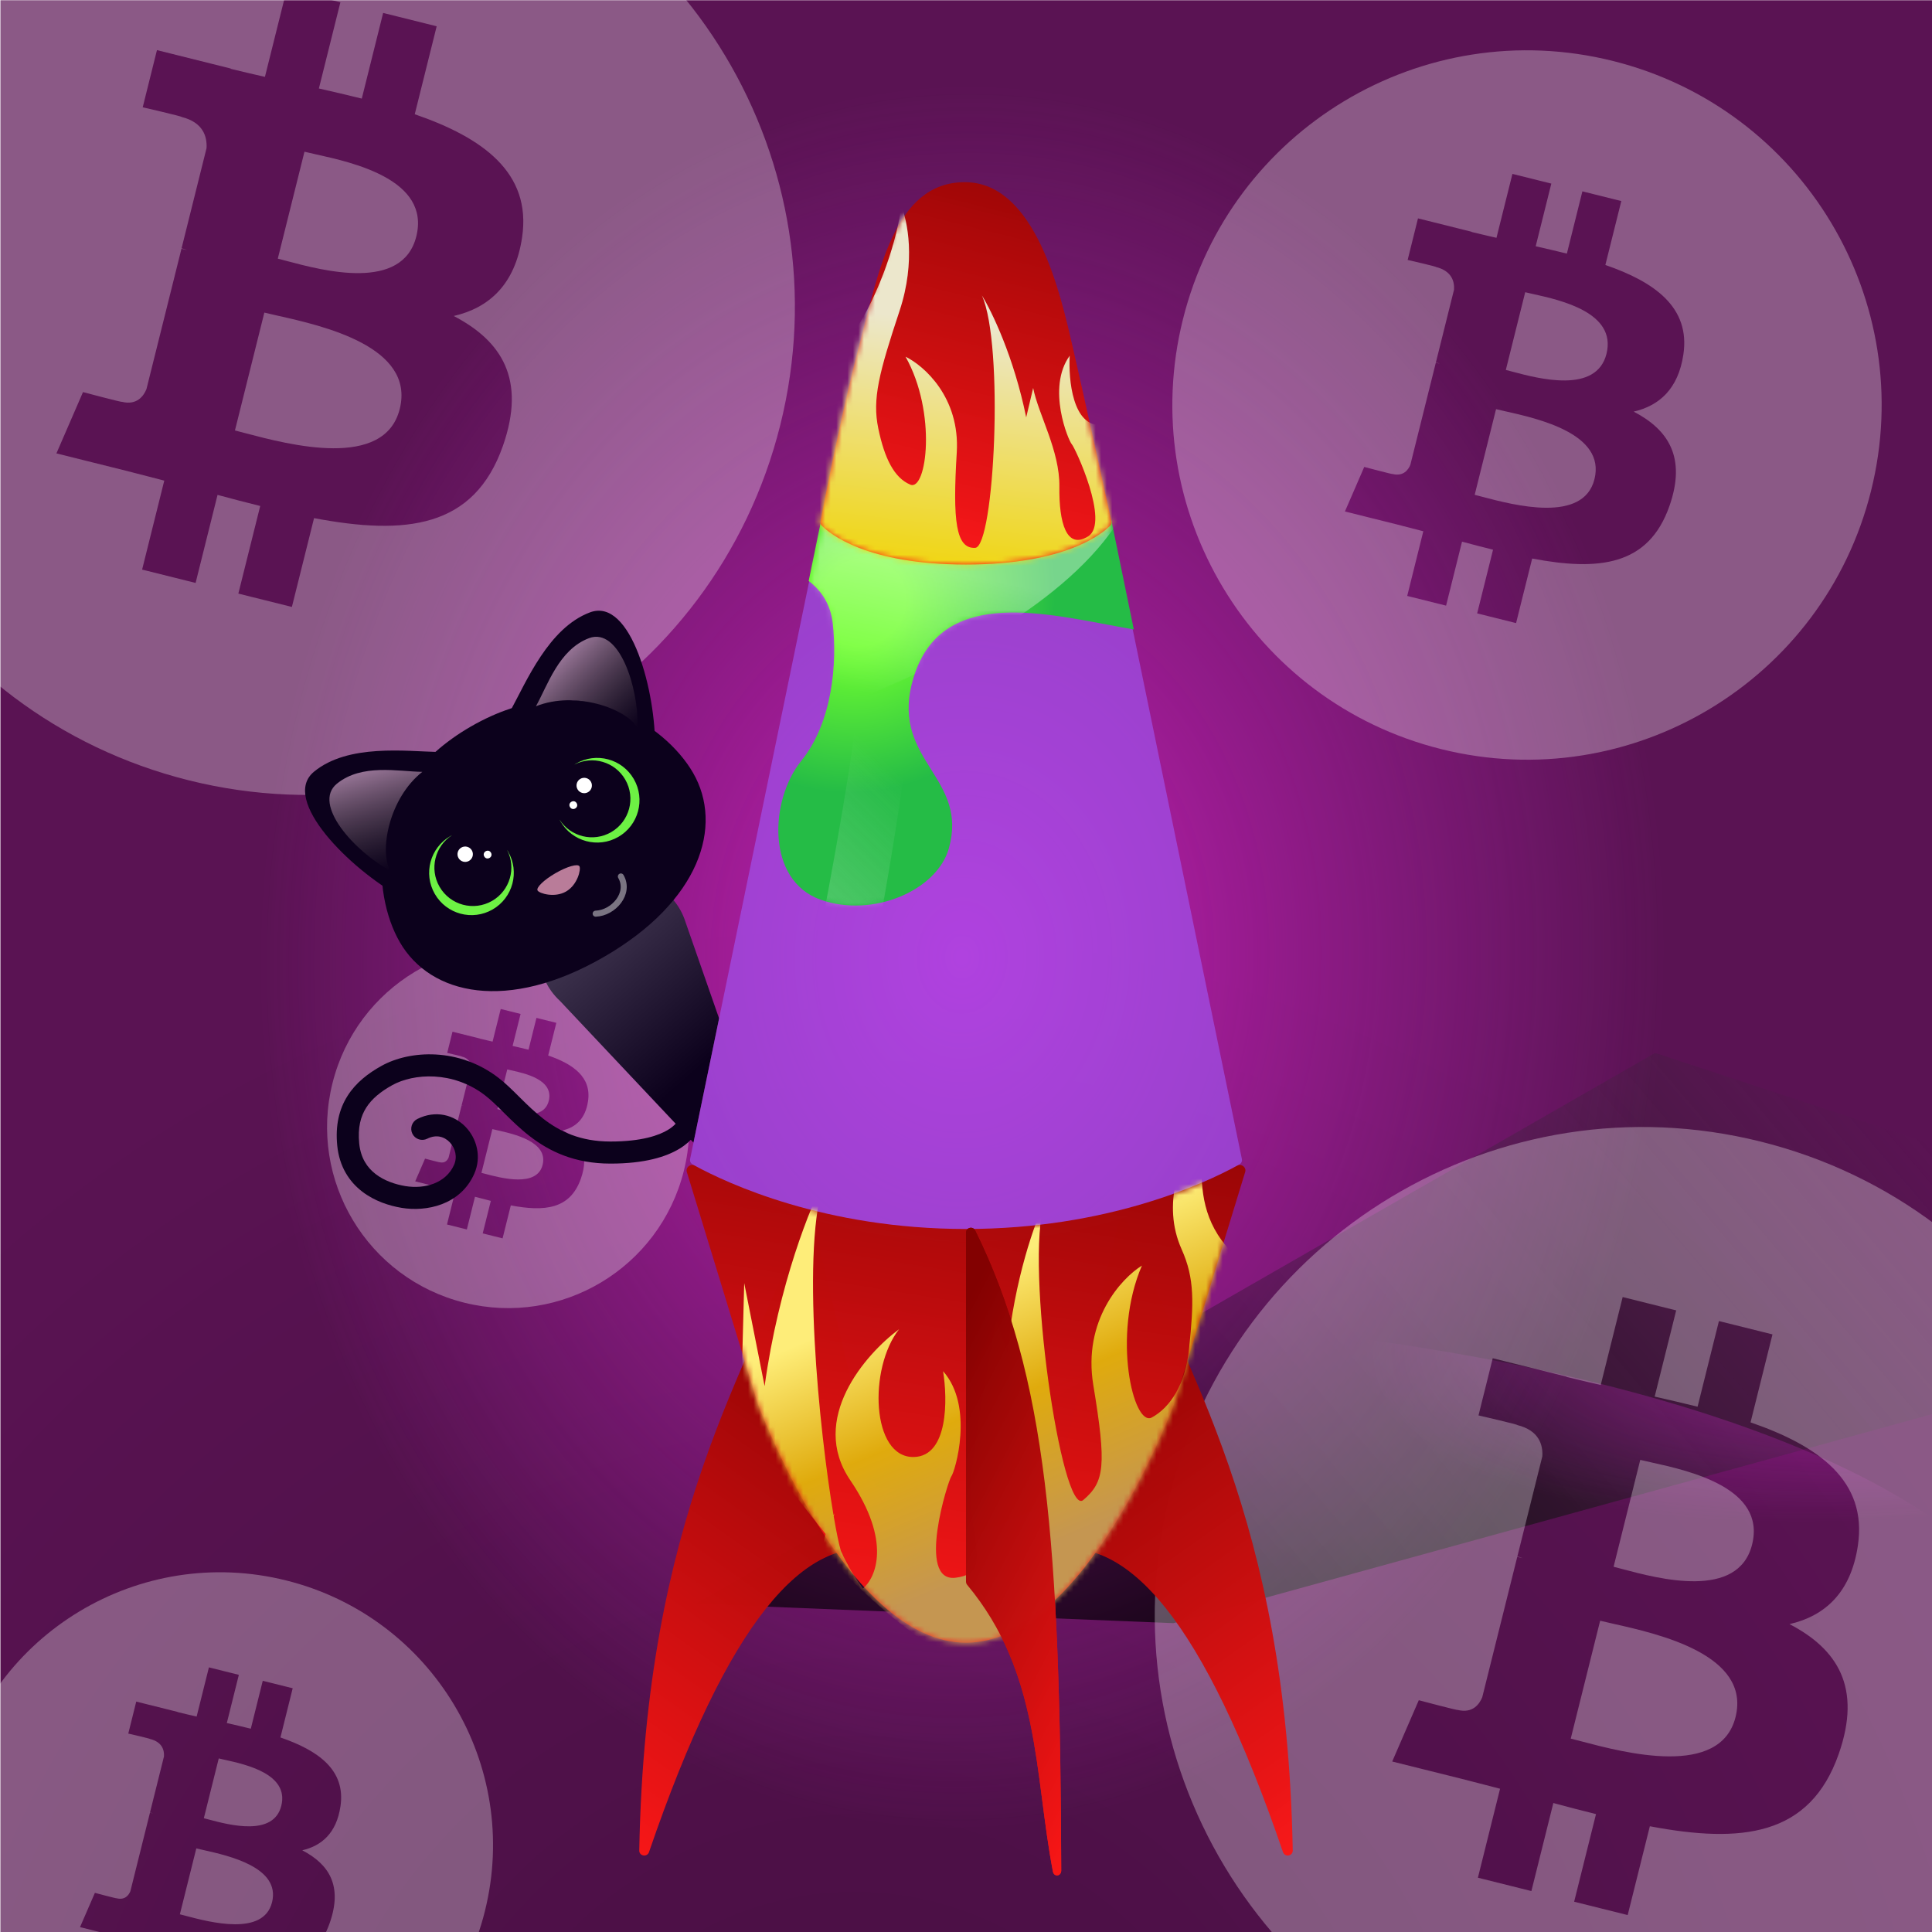 
    <svg width="350" height="350" viewBox="0 0 350 350" fill="none" xmlns="http://www.w3.org/2000/svg">
    
  <!-- Plum BG -->
  <g clip-path="url(#clip0_28_295)">
  <rect x="0.079" y="0.044" width="350" height="350" fill="#5A1353"/>
  <rect x="0.079" y="0.044" width="350" height="350" fill="url(#paint0_radial_28_295)" fill-opacity="0.2"/>
  <path d="M125.979 290.538L299.832 190.751L430.987 233.879L212.56 294.049L125.979 290.538Z" fill="url(#paint1_linear_28_295)"/>
  <g opacity="0.7" filter="url(#filter0_f_28_295)">
  <ellipse rx="194.596" ry="66.764" transform="matrix(1 0.002 0.002 -1 176.078 304.637)" fill="url(#paint2_radial_28_295)"/>
  </g>
  <g opacity="0.7" filter="url(#filter1_f_28_295)">
  <ellipse cx="174.396" cy="137.609" rx="196.647" ry="242.448" transform="rotate(0.127 174.396 137.609)" fill="url(#paint3_radial_28_295)"/>
  </g>
  </g>
  <defs>
  <filter id="filter0_f_28_295" x="-23.076" y="233.314" width="398.306" height="142.646" filterUnits="userSpaceOnUse" color-interpolation-filters="sRGB">
  <feFlood flood-opacity="0" result="BackgroundImageFix"/>
  <feBlend mode="normal" in="SourceGraphic" in2="BackgroundImageFix" result="shape"/>
  <feGaussianBlur stdDeviation="2.279" result="effect1_foregroundBlur_28_295"/>
  </filter>
  <filter id="filter1_f_28_295" x="-26.808" y="-109.396" width="402.409" height="494.01" filterUnits="userSpaceOnUse" color-interpolation-filters="sRGB">
  <feFlood flood-opacity="0" result="BackgroundImageFix"/>
  <feBlend mode="normal" in="SourceGraphic" in2="BackgroundImageFix" result="shape"/>
  <feGaussianBlur stdDeviation="2.279" result="effect1_foregroundBlur_28_295"/>
  </filter>
  <radialGradient id="paint0_radial_28_295" cx="0" cy="0" r="1" gradientUnits="userSpaceOnUse" gradientTransform="translate(156.622 401.542) rotate(-84.441) scale(239.93 241.682)">
  <stop/>
  <stop offset="1" stop-opacity="0"/>
  </radialGradient>
  <linearGradient id="paint1_linear_28_295" x1="194.836" y1="271.638" x2="316.537" y2="167.936" gradientUnits="userSpaceOnUse">
  <stop/>
  <stop offset="1" stop-color="#333333" stop-opacity="0"/>
  </linearGradient>
  <radialGradient id="paint2_radial_28_295" cx="0" cy="0" r="1" gradientUnits="userSpaceOnUse" gradientTransform="translate(194.596 76.624) rotate(99.123) scale(43.977 125.337)">
  <stop stop-color="#F721E1"/>
  <stop offset="1" stop-color="#DE2EE1" stop-opacity="0"/>
  </radialGradient>
  <radialGradient id="paint3_radial_28_295" cx="0" cy="0" r="1" gradientUnits="userSpaceOnUse" gradientTransform="translate(174.396 173.413) rotate(92.559) scale(157.837 128.153)">
  <stop stop-color="#F721E1"/>
  <stop offset="1" stop-color="#DE2EE1" stop-opacity="0"/>
  </radialGradient>
  <clipPath id="clip0_28_295">
  <rect width="350" height="350" fill="white"/>
  </clipPath>
  </defs>

    
  <!-- Bitcoin Overlay -->
  <g clip-path="url(#clip0_625_52580)">
  <g clip-path="url(#clip1_625_52580)">
  <g style="mix-blend-mode:overlay">
  <path fill-rule="evenodd" clip-rule="evenodd" d="M276.2 378.343C323.569 390.154 371.54 361.329 383.349 313.965C395.157 266.599 366.335 218.619 318.969 206.811C271.613 195.002 223.642 223.83 211.839 271.199C200.025 318.56 228.85 366.534 276.2 378.343ZM317.129 257.675C329.376 261.893 338.334 268.218 336.574 279.982C335.3 288.594 330.526 292.763 324.188 294.224C332.891 298.756 337.32 305.704 333.101 317.75C327.865 332.711 315.427 333.974 298.886 330.843L294.871 346.931L285.171 344.514L289.133 328.641C286.618 328.017 284.049 327.354 281.402 326.636L277.426 342.583L267.737 340.165L271.751 324.047C270.846 323.815 269.935 323.577 269.017 323.338C267.639 322.978 266.246 322.615 264.836 322.262L252.213 319.115L257.028 308.011C257.028 308.011 264.176 309.912 264.079 309.771C266.825 310.451 268.044 308.66 268.524 307.467L274.868 282.035C275.106 282.092 275.339 282.15 275.564 282.207C275.676 282.235 275.786 282.262 275.893 282.289C275.506 282.134 275.155 282.035 274.885 281.966L279.41 263.811C279.529 261.75 278.819 259.15 274.89 258.169C275.042 258.067 267.845 256.417 267.845 256.417L270.425 246.057L283.803 249.397L283.792 249.447C285.803 249.947 287.876 250.422 289.986 250.903L293.962 234.972L303.657 237.39L299.761 253.008C302.364 253.602 304.983 254.202 307.533 254.837L311.401 239.321L321.102 241.738L317.129 257.675ZM286.446 315.453C294.361 317.544 311.66 322.113 314.41 311.061C317.228 299.761 300.451 295.997 292.265 294.16C291.35 293.954 290.542 293.773 289.881 293.608L284.555 314.962C285.097 315.097 285.734 315.265 286.446 315.453ZM293.909 284.25C300.509 286.011 314.903 289.853 317.41 279.808C319.971 269.534 305.981 266.436 299.148 264.924C298.379 264.754 297.701 264.604 297.148 264.466L292.318 283.833C292.774 283.947 293.31 284.09 293.909 284.25Z" fill="white" fill-opacity="0.3"/>
  </g>
  </g>
  <g clip-path="url(#clip2_625_52580)">
  <g style="mix-blend-mode:overlay">
  <path fill-rule="evenodd" clip-rule="evenodd" d="M34.208 141.364C81.577 153.175 129.548 124.35 141.357 76.986C153.165 29.62 124.343 -18.36 76.977 -30.168C29.621 -41.977 -18.35 -13.149 -30.153 34.22C-41.967 81.581 -13.142 129.555 34.208 141.364ZM75.136 20.695C87.384 24.914 96.341 31.238 94.582 43.003C93.308 51.615 88.534 55.784 82.196 57.245C90.899 61.776 95.327 68.725 91.109 80.771C85.873 95.732 73.435 96.995 56.893 93.864L52.879 109.952L43.178 107.535L47.14 91.662C44.626 91.038 42.057 90.375 39.41 89.656L35.434 105.604L25.745 103.186L29.759 87.068C28.854 86.836 27.942 86.598 27.025 86.359C25.646 85.999 24.254 85.636 22.844 85.283L10.22 82.136L15.036 71.032C15.036 71.032 22.183 72.933 22.087 72.792C24.833 73.472 26.052 71.681 26.532 70.488L32.876 45.056C33.114 45.113 33.347 45.171 33.572 45.228C33.684 45.256 33.794 45.283 33.901 45.31C33.514 45.155 33.163 45.056 32.892 44.986L37.418 26.832C37.537 24.771 36.827 22.171 32.898 21.19C33.05 21.088 25.853 19.438 25.853 19.438L28.433 9.078L41.811 12.418L41.8 12.468C43.811 12.968 45.883 13.443 47.994 13.924L51.97 -2.007L61.665 0.411L57.769 16.029C60.372 16.623 62.991 17.223 65.541 17.858L69.409 2.342L79.109 4.759L75.136 20.695ZM44.453 78.474C52.369 80.565 69.668 85.134 72.418 74.082C75.236 62.782 58.459 59.017 50.272 57.181C49.358 56.975 48.55 56.794 47.889 56.629L42.562 77.983C43.105 78.118 43.741 78.286 44.453 78.474ZM51.917 47.271C58.516 49.032 72.911 52.873 75.418 42.829C77.979 32.554 63.988 29.457 57.156 27.945C56.387 27.775 55.709 27.625 55.156 27.486L50.326 46.854C50.782 46.968 51.318 47.111 51.917 47.271Z" fill="white" fill-opacity="0.3"/>
  </g>
  </g>
  <g clip-path="url(#clip3_625_52580)">
  <g style="mix-blend-mode:overlay">
  <path fill-rule="evenodd" clip-rule="evenodd" d="M261.081 135.707C295.509 144.291 330.375 123.341 338.958 88.917C347.54 54.491 326.592 19.619 292.166 11.036C257.748 2.454 222.882 23.406 214.303 57.834C205.717 92.256 226.667 127.124 261.081 135.707ZM290.827 48.004C299.729 51.071 306.239 55.667 304.96 64.217C304.034 70.477 300.565 73.507 295.958 74.569C302.283 77.862 305.502 82.912 302.436 91.668C298.631 102.541 289.591 103.459 277.568 101.184L274.651 112.877L267.6 111.12L270.48 99.583C268.653 99.129 266.785 98.648 264.861 98.126L261.972 109.716L254.929 107.959L257.847 96.244C257.189 96.075 256.527 95.903 255.86 95.729C254.858 95.468 253.846 95.204 252.821 94.947L243.646 92.66L247.146 84.589C247.146 84.589 252.341 85.971 252.271 85.868C254.267 86.362 255.152 85.061 255.502 84.194L260.112 65.709C260.285 65.751 260.455 65.793 260.618 65.835C260.7 65.855 260.779 65.875 260.857 65.894C260.576 65.782 260.321 65.709 260.124 65.659L263.414 52.464C263.5 50.966 262.984 49.077 260.128 48.364C260.239 48.289 255.008 47.091 255.008 47.091L256.883 39.56L266.606 41.988L266.598 42.024C268.06 42.388 269.566 42.733 271.1 43.083L273.99 31.504L281.036 33.261L278.205 44.613C280.096 45.044 282 45.48 283.854 45.942L286.665 34.665L293.715 36.422L290.827 48.004ZM268.527 89.998C274.28 91.518 286.853 94.838 288.852 86.806C290.9 78.593 278.706 75.857 272.756 74.522C272.091 74.373 271.504 74.241 271.024 74.121L267.153 89.641C267.547 89.739 268.009 89.862 268.527 89.998ZM273.952 67.32C278.748 68.6 289.21 71.391 291.032 64.091C292.893 56.624 282.725 54.373 277.759 53.273C277.2 53.15 276.708 53.041 276.305 52.94L272.795 67.017C273.127 67.099 273.516 67.203 273.952 67.32Z" fill="white" fill-opacity="0.3"/>
  </g>
  </g>
  <g clip-path="url(#clip4_625_52580)">
  <g style="mix-blend-mode:overlay">
  <path fill-rule="evenodd" clip-rule="evenodd" d="M27.913 382.244C54.406 388.85 81.235 372.728 87.839 346.239C94.443 319.748 78.324 292.914 51.833 286.31C25.348 279.705 -1.482 295.828 -8.083 322.321C-14.69 348.809 1.431 375.64 27.913 382.244ZM50.803 314.757C57.653 317.116 62.663 320.653 61.678 327.233C60.966 332.049 58.296 334.381 54.751 335.198C59.619 337.732 62.096 341.618 59.736 348.356C56.808 356.723 49.851 357.429 40.6 355.678L38.355 364.676L32.93 363.324L35.146 354.447C33.739 354.098 32.302 353.727 30.822 353.325L28.599 362.244L23.18 360.892L25.425 351.877C24.918 351.747 24.409 351.615 23.895 351.481C23.125 351.28 22.346 351.076 21.557 350.879L14.497 349.119L17.19 342.909C17.19 342.909 21.188 343.972 21.134 343.893C22.67 344.273 23.351 343.272 23.62 342.604L27.168 328.381C27.301 328.413 27.431 328.445 27.557 328.477C27.619 328.493 27.681 328.508 27.741 328.523C27.525 328.436 27.328 328.381 27.177 328.342L29.708 318.188C29.774 317.036 29.377 315.582 27.18 315.033C27.265 314.976 23.24 314.054 23.24 314.054L24.683 308.259L32.165 310.127L32.159 310.155C33.284 310.435 34.443 310.7 35.623 310.969L37.847 302.06L43.269 303.412L41.09 312.147C42.546 312.479 44.01 312.814 45.437 313.17L47.6 304.492L53.025 305.844L50.803 314.757ZM33.643 347.071C38.07 348.24 47.745 350.796 49.283 344.615C50.859 338.295 41.476 336.189 36.897 335.162C36.386 335.047 35.934 334.946 35.564 334.854L32.585 346.796C32.889 346.872 33.245 346.966 33.643 347.071ZM37.817 329.62C41.508 330.605 49.559 332.753 50.961 327.135C52.393 321.389 44.568 319.657 40.747 318.811C40.317 318.716 39.938 318.632 39.628 318.555L36.927 329.387C37.182 329.45 37.482 329.53 37.817 329.62Z" fill="white" fill-opacity="0.3"/>
  </g>
  </g>
  <g clip-path="url(#clip5_625_52580)">
  <g style="mix-blend-mode:overlay">
  <path fill-rule="evenodd" clip-rule="evenodd" d="M84.119 235.997C101.699 240.38 119.503 229.682 123.886 212.104C128.268 194.525 117.571 176.718 99.992 172.335C82.417 167.953 64.613 178.652 60.232 196.232C55.848 213.809 66.546 231.614 84.119 235.997ZM99.308 191.213C103.854 192.779 107.178 195.126 106.525 199.492C106.052 202.688 104.28 204.235 101.928 204.778C105.158 206.459 106.802 209.038 105.236 213.509C103.293 219.062 98.677 219.53 92.538 218.368L91.048 224.339L87.448 223.442L88.918 217.551C87.985 217.319 87.031 217.073 86.049 216.807L84.573 222.725L80.977 221.828L82.467 215.846C82.131 215.76 81.793 215.672 81.453 215.583C80.941 215.449 80.424 215.315 79.901 215.183L75.216 214.016L77.003 209.895C77.003 209.895 79.656 210.6 79.62 210.548C80.639 210.8 81.091 210.135 81.27 209.693L83.624 200.254C83.712 200.275 83.799 200.297 83.882 200.318C83.924 200.328 83.965 200.338 84.004 200.348C83.861 200.291 83.731 200.254 83.63 200.228L85.31 193.49C85.354 192.725 85.09 191.76 83.632 191.396C83.689 191.359 81.017 190.746 81.017 190.746L81.975 186.901L86.94 188.141L86.936 188.159C87.683 188.345 88.451 188.521 89.235 188.7L90.71 182.787L94.308 183.684L92.863 189.481C93.829 189.701 94.801 189.924 95.747 190.16L97.183 184.401L100.783 185.298L99.308 191.213ZM87.921 212.657C90.858 213.432 97.279 215.128 98.299 211.027C99.345 206.833 93.119 205.436 90.081 204.754C89.741 204.678 89.441 204.61 89.196 204.549L87.219 212.474C87.42 212.524 87.656 212.587 87.921 212.657ZM90.691 201.076C93.14 201.73 98.482 203.155 99.413 199.427C100.363 195.614 95.171 194.465 92.635 193.903C92.35 193.84 92.098 193.785 91.893 193.733L90.1 200.921C90.27 200.964 90.468 201.017 90.691 201.076Z" fill="white" fill-opacity="0.3"/>
  </g>
  </g>
  </g>
  <defs>
  <clipPath id="clip0_625_52580">
  <rect width="350" height="350" fill="white"/>
  </clipPath>
  <clipPath id="clip1_625_52580">
  <rect width="176.823" height="176.823" fill="white" transform="translate(209.18 204.167)"/>
  </clipPath>
  <clipPath id="clip2_625_52580">
  <rect width="176.823" height="176.823" fill="white" transform="translate(-32.812 -32.812)"/>
  </clipPath>
  <clipPath id="clip3_625_52580">
  <rect width="128.516" height="128.516" fill="white" transform="translate(212.37 9.115)"/>
  </clipPath>
  <clipPath id="clip4_625_52580">
  <rect width="98.893" height="98.893" fill="white" transform="translate(-9.57 284.831)"/>
  </clipPath>
  <clipPath id="clip5_625_52580">
  <rect width="65.625" height="65.625" fill="white" transform="translate(59.245 171.354)"/>
  </clipPath>
  </defs>
  
    
  <!-- LavaKitty -->
  <path d="M73.413 214.868C76.965 215.46 80.784 214.34 82.256 211.029C82.887 209.61 82.503 208.002 81.474 206.93C80.5 205.915 79.037 205.467 77.394 206.289C76.406 206.783 75.205 206.382 74.711 205.394C74.217 204.406 74.618 203.205 75.605 202.711C78.963 201.032 82.292 202.005 84.36 204.161C86.373 206.259 87.281 209.572 85.912 212.653C83.383 218.342 77.203 219.555 72.756 218.814C70.558 218.447 67.873 217.609 65.608 215.862C63.285 214.072 61.478 211.377 61.095 207.54C60.732 203.908 61.424 200.948 62.965 198.52C64.48 196.131 66.706 194.43 69.112 193.093C74.256 190.234 83.124 189.733 90.303 195.256C91.58 196.238 92.811 197.46 94.004 198.645L94.273 198.912C95.587 200.214 96.915 201.508 98.431 202.679C101.401 204.971 105.108 206.798 110.584 206.798C116.325 206.798 119.419 205.65 121.005 204.689C121.799 204.208 122.24 203.759 122.464 203.485C122.576 203.347 122.638 203.248 122.662 203.205C122.675 203.184 122.678 203.176 122.674 203.185C122.672 203.189 122.668 203.197 122.663 203.209L122.654 203.23L122.648 203.244L122.645 203.251L122.644 203.255C122.643 203.257 122.642 203.258 124.5 204C125.183 204.272 125.615 204.445 125.888 204.554V205.582C125.795 205.716 125.688 205.861 125.563 206.014C125.052 206.64 124.264 207.391 123.079 208.109C120.708 209.547 116.844 210.798 110.584 210.798C104.061 210.798 99.517 208.57 95.987 205.845C94.253 204.507 92.769 203.053 91.457 201.752L91.245 201.542C89.992 200.298 88.932 199.248 87.864 198.426C82.044 193.949 74.91 194.447 71.055 196.589C68.962 197.752 67.364 199.051 66.343 200.662C65.346 202.234 64.788 204.273 65.075 207.142C65.341 209.805 66.535 211.527 68.05 212.694C69.622 213.906 71.612 214.568 73.413 214.868Z" fill="#0C011C"/>
  <path d="M101.452 181.334C100.241 180.223 99.333 178.929 98.719 177.543L98 170.483C98.632 167.534 100.422 164.812 103.292 163.086L107.357 160.642C110.09 158.999 113.176 158.642 115.982 159.334L122.003 163.057C122.951 164.178 123.701 165.507 124.177 167.017L130.27 184.5L125.63 207L101.452 181.334Z" fill="url(#paint0_linear_902_111870)"/>
  <path d="M125.552 140.001C131.112 149.63 126.807 163.31 109.396 173.362C91.985 183.415 77.985 180.303 72.426 170.674C67.414 161.993 65.729 142.917 85.296 131.62C104.863 120.323 120.541 131.32 125.552 140.001Z" fill="#0C011C"/>
  <path fill-rule="evenodd" clip-rule="evenodd" d="M91.861 153.966C93.562 157.254 92.391 161.331 89.152 163.201C85.818 165.126 81.555 163.983 79.629 160.649C77.761 157.414 78.782 153.303 81.891 151.304C81.786 151.358 81.682 151.415 81.578 151.474C77.911 153.592 76.654 158.282 78.772 161.949C80.889 165.617 85.579 166.874 89.246 164.756C92.914 162.639 94.171 157.949 92.053 154.281C91.991 154.174 91.927 154.069 91.861 153.966Z" fill="#6DF244"/>
  <circle cx="84.273" cy="154.749" r="1.394" transform="rotate(-30 84.273 154.749)" fill="white"/>
  <circle cx="88.337" cy="154.816" r="0.697" transform="rotate(-30 88.337 154.816)" fill="white"/>
  <path fill-rule="evenodd" clip-rule="evenodd" d="M112.017 151.611C108.349 153.728 103.659 152.472 101.542 148.804C101.479 148.696 101.42 148.588 101.364 148.478C103.36 151.596 107.477 152.622 110.717 150.752C114.051 148.827 115.194 144.563 113.269 141.229C111.4 137.993 107.329 136.821 104.042 138.515C104.142 138.451 104.244 138.389 104.348 138.329C108.016 136.212 112.706 137.468 114.823 141.136C116.941 144.804 115.684 149.493 112.017 151.611Z" fill="#6DF244"/>
  <circle r="1.394" transform="matrix(-0.866 0.5 0.5 0.866 105.836 142.3)" fill="white"/>
  <circle r="0.697" transform="matrix(-0.866 0.5 0.5 0.866 103.862 145.854)" fill="white"/>
  <path d="M104.975 156.942C105.278 157.466 104.646 160.294 102.55 161.504C100.454 162.714 97.688 161.847 97.386 161.323C97.083 160.8 98.537 159.394 100.633 158.184C102.728 156.974 104.673 156.418 104.975 156.942Z" fill="#B97C99"/>
  <path d="M106.875 110.939C99.387 113.744 95.358 123.49 92.483 128.734C107.079 123.342 115.84 130.849 118.67 135.751C118.874 125.514 114.363 108.134 106.875 110.939Z" fill="#0C011C"/>
  <path d="M106.697 115.614C101.244 117.676 99.209 124.159 97.09 127.947C104.29 125.081 113.485 128.378 115.51 131.885C115.72 124.524 112.149 113.552 106.697 115.614Z" fill="url(#paint1_linear_902_111870)"/>
  <path d="M56.885 139.801C63.058 134.719 73.513 136.102 79.492 136.234C67.524 146.179 69.645 157.52 72.475 162.422C63.508 157.479 50.712 144.883 56.885 139.801Z" fill="#0C011C"/>
  <path d="M61.025 141.982C65.537 138.291 72.169 139.77 76.509 139.829C70.427 144.631 68.685 154.243 70.709 157.75C64.23 154.251 56.513 145.673 61.025 141.982Z" fill="url(#paint2_linear_902_111870)"/>
  <path d="M112.478 158.779C114.255 161.857 111.127 165.406 107.911 165.52" stroke="white" stroke-opacity="0.45" stroke-width="1.095" stroke-linecap="round"/>
  <defs>
  <linearGradient id="paint0_linear_902_111870" x1="130" y1="190.5" x2="107.5" y2="165" gradientUnits="userSpaceOnUse">
  <stop stop-color="#0C011C"/>
  <stop offset="1" stop-color="#423752"/>
  </linearGradient>
  <linearGradient id="paint1_linear_902_111870" x1="101.848" y1="118.269" x2="115.259" y2="132.03" gradientUnits="userSpaceOnUse">
  <stop stop-color="#9C789B"/>
  <stop offset="1" stop-color="#5B5252" stop-opacity="0"/>
  </linearGradient>
  <linearGradient id="paint2_linear_902_111870" x1="65.749" y1="139.111" x2="70.96" y2="157.605" gradientUnits="userSpaceOnUse">
  <stop stop-color="#9C789B"/>
  <stop offset="1" stop-color="#5B5252" stop-opacity="0"/>
  </linearGradient>
  </defs>
    
    
  <!-- Glowing Glass -->
    <g filter="url(#filter0_f_953_137978)">
    <path d="M148.717 95L125.019 209.98C124.948 210.324 125.078 210.673 125.367 210.873C128.479 213.027 147.033 225 175 225C202.967 225 221.521 213.027 224.633 210.873C224.922 210.673 225.052 210.324 224.981 209.98L201.283 95C201.249 95.067 201.205 95.129 201.15 95.184C199.818 96.524 193.18 102.106 175 102.106C156.82 102.106 150.182 96.524 148.85 95.184C148.795 95.129 148.751 95.067 148.717 95Z" fill="#A15BFA" fill-opacity="0.6"/>
    </g>
    <defs>
    <filter id="filter0_f_953_137978" x="-4" y="-4" width="358" height="358" filterUnits="userSpaceOnUse" color-interpolation-filters="sRGB">
    <feFlood flood-opacity="0" result="BackgroundImageFix"/>
    <feBlend mode="normal" in="SourceGraphic" in2="BackgroundImageFix" result="shape"/>
    <feGaussianBlur stdDeviation="2" result="effect1_foregroundBlur_953_137978"/>
    </filter>
    </defs>
  
    
    
    <!-- Lava 1 -->
    <!-- Color -->
    <!-- filter -->
    <path d="M201.33 94.231L205.4 114.032C203.808 113.761 202.153 113.448 200.459 113.128C186.293 110.453 169.479 107.277 165.223 123.731C163.365 130.915 166.057 135.213 168.676 139.394C171.205 143.431 173.665 147.359 171.9 153.669C169.751 161.35 158.067 166.325 148.671 162.995C138.746 159.477 139.443 144.904 145.148 137.85C150.853 130.795 151.677 120.031 150.853 112.871C150.454 109.41 148.742 106.935 146.502 105.251L148.841 93.881C148.875 93.948 148.92 94.01 148.975 94.066C150.853 95.959 156.979 101.03 175.237 101.03C192.824 101.03 199.656 95.82 201.33 94.231Z" fill="url(#paint0_radial_931_113783)"/>
    <mask id="mask0_931_113783" style="mask-type:alpha" maskUnits="userSpaceOnUse" x="141" y="93" width="65" height="72">
    <path d="M201.33 94.23L205.4 114.031C203.808 113.76 202.153 113.447 200.459 113.127C186.293 110.452 169.479 107.276 165.223 123.73C163.365 130.914 166.057 135.212 168.676 139.393C171.205 143.43 173.665 147.358 171.9 153.668C169.751 161.349 158.067 166.324 148.671 162.994C138.746 159.476 139.443 144.903 145.148 137.849C150.853 130.794 151.677 120.03 150.853 112.87C150.454 109.409 148.742 106.934 146.502 105.25L148.841 93.88C148.875 93.947 148.92 94.009 148.975 94.065C150.313 95.413 156.979 101.029 175.237 101.029C192.824 101.029 199.656 95.819 201.33 94.23Z" fill="url(#paint1_radial_931_113783)"/>
    </mask>
    <g mask="url(#mask0_931_113783)">
    <g filter="url(#filter0_f_931_113783)">
    <mask id="mask1_931_113783" style="mask-type:alpha" maskUnits="userSpaceOnUse" x="125" y="94" width="101" height="132">
    <path d="M149.015 95.064C149.102 94.64 149.475 94.336 149.907 94.336H200.399C200.831 94.336 201.205 94.64 201.292 95.064L225.146 211.159C225.227 211.555 225.041 211.955 224.68 212.137C220.777 214.109 198.528 224.817 175.153 225.128C151.731 225.438 129.441 214.178 125.603 212.141C125.253 211.954 125.077 211.562 125.157 211.173L149.015 95.064Z" fill="#577096" fill-opacity="0.75"/>
    </mask>
    <g mask="url(#mask1_931_113783)">
    <g filter="url(#filter1_f_931_113783)">
    <path d="M207.362 76.106C211.019 110.268 146.094 132.571 113.174 139.453L113.174 76.106L207.362 76.106Z" fill="url(#paint2_linear_931_113783)" fill-opacity="0.5"/>
    </g>
    <g filter="url(#filter2_f_931_113783)">
    <path d="M155.56 125.301C156.622 105.018 134.624 86.183 129.082 66.999C133.541 65.197 144.203 70.79 152.828 76.125C163.609 82.794 163.032 109.124 164.778 125.784C166.175 139.112 148.606 223.401 144.168 241.481L131.869 240.837C140.395 214.68 154.74 140.955 155.56 125.301Z" fill="url(#paint3_linear_931_113783)" fill-opacity="0.6"/>
    </g>
    </g>
    </g>
    </g>
    <defs>
    <filter id="filter0_f_931_113783" x="122.744" y="92.057" width="104.986" height="135.355" filterUnits="userSpaceOnUse" color-interpolation-filters="sRGB">
    <feFlood flood-opacity="0" result="BackgroundImageFix"/>
    <feBlend mode="normal" in="SourceGraphic" in2="BackgroundImageFix" result="shape"/>
    <feGaussianBlur stdDeviation="1.139" result="effect1_foregroundBlur_931_113783"/>
    </filter>
    <filter id="filter1_f_931_113783" x="112.262" y="75.195" width="96.159" height="65.17" filterUnits="userSpaceOnUse" color-interpolation-filters="sRGB">
    <feFlood flood-opacity="0" result="BackgroundImageFix"/>
    <feBlend mode="normal" in="SourceGraphic" in2="BackgroundImageFix" result="shape"/>
    <feGaussianBlur stdDeviation="0.456" result="effect1_foregroundBlur_931_113783"/>
    </filter>
    <filter id="filter2_f_931_113783" x="128.17" y="65.743" width="37.598" height="176.65" filterUnits="userSpaceOnUse" color-interpolation-filters="sRGB">
    <feFlood flood-opacity="0" result="BackgroundImageFix"/>
    <feBlend mode="normal" in="SourceGraphic" in2="BackgroundImageFix" result="shape"/>
    <feGaussianBlur stdDeviation="0.456" result="effect1_foregroundBlur_931_113783"/>
    </filter>
    <radialGradient id="paint0_radial_931_113783" cx="0" cy="0" r="1" gradientUnits="userSpaceOnUse" gradientTransform="translate(156.087 109.102) rotate(53.072) scale(37.841 40.308)">
    <stop offset="0.203" style="stop-color: #71FF30;"/>
    <stop offset="0.891" style="stop-color: #25BC46;"/>
    </radialGradient>
    <radialGradient id="paint1_radial_931_113783" cx="0" cy="0" r="1" gradientUnits="userSpaceOnUse" gradientTransform="translate(156.087 109.101) rotate(53.072) scale(37.841 40.308)">
    <stop offset="0.203" stop-color="#71FF30"/>
    <stop offset="0.891" stop-color="#25BC46"/>
    </radialGradient>
    <linearGradient id="paint2_linear_931_113783" x1="145.368" y1="123.01" x2="155.982" y2="72.291" gradientUnits="userSpaceOnUse">
    <stop stop-color="white" stop-opacity="0"/>
    <stop offset="0.471" stop-color="white"/>
    <stop offset="1" stop-color="white"/>
    </linearGradient>
    <linearGradient id="paint3_linear_931_113783" x1="160.882" y1="220.938" x2="202.107" y2="178" gradientUnits="userSpaceOnUse">
    <stop stop-color="#F2F2F2"/>
    <stop offset="0" stop-color="#F2F2F2"/>
    <stop offset="0.052" stop-color="#F2F2F2" stop-opacity="0.948"/>
    <stop offset="1" stop-color="#F2F2F2" stop-opacity="0"/>
    </linearGradient>
    </defs>
  
    
    
    
  
    
  <!-- Ruby Rocket -->
  <path d="M147.434 221.638C147.226 220.753 145.978 220.679 145.655 221.529C135.557 248.092 116.921 274.657 115.808 335.23C115.789 336.267 117.241 336.499 117.577 335.518C131.889 293.713 145.73 277.771 159.92 280.904C160.611 281.057 161.266 280.448 161.104 279.759L147.434 221.638Z" fill="url(#paint0_linear_737_226367)"/>
  <path d="M202.566 221.638C202.774 220.753 204.022 220.679 204.345 221.529C214.443 248.092 233.079 274.657 234.192 335.23C234.211 336.267 232.759 336.499 232.423 335.518C218.111 293.713 204.27 277.771 190.08 280.904C189.389 281.057 188.734 280.448 188.896 279.759L202.566 221.638Z" fill="url(#paint1_linear_737_226367)"/>
  <path d="M125.849 211.156C125.101 210.748 124.172 211.486 124.422 212.301L137.224 254.133C137.229 254.148 137.227 254.145 137.233 254.161C137.416 254.659 153.267 297.588 175 297.588C196.734 297.588 212.585 254.659 212.768 254.161C212.774 254.145 212.772 254.148 212.777 254.133L225.579 212.301C225.828 211.486 224.899 210.748 224.151 211.156C218.252 214.373 200.597 222.642 175 222.642C149.404 222.642 131.749 214.373 125.849 211.156Z" fill="url(#paint2_linear_737_226367)"/>
  <path d="M175 223.322C175 222.373 176.244 222.069 176.664 222.919C189.646 249.186 192.091 279.874 192.251 338.861C192.254 339.924 190.944 340.088 190.744 339.044C187.345 321.3 188.496 303.068 175.216 287.116C175.079 286.951 175 286.74 175 286.525V223.322Z" fill="url(#paint3_linear_737_226367)"/>
  <path d="M155.658 62.583C159.112 49.606 161.898 33 174.785 33C187.671 33 192.186 53.56 194.341 62.9C196.328 71.504 200.673 91.406 201.344 94.484C201.402 94.749 201.335 95.01 201.145 95.204C199.762 96.615 193.094 102.271 175 102.271C156.85 102.271 150.197 96.581 148.842 95.191C148.659 95.003 148.593 94.751 148.642 94.494C149.177 91.687 152.493 74.471 155.658 62.583Z" fill="url(#paint4_linear_737_226367)"/>
  <defs>
  <linearGradient id="paint0_linear_737_226367" x1="161.472" y1="234.537" x2="93.99" y2="329.919" gradientUnits="userSpaceOnUse">
  <stop stop-color="#830101"/>
  <stop offset="0.979" stop-color="#FF1818" stop-opacity="0.98"/>
  </linearGradient>
  <linearGradient id="paint1_linear_737_226367" x1="188.528" y1="234.537" x2="256.01" y2="329.919" gradientUnits="userSpaceOnUse">
  <stop stop-color="#830101"/>
  <stop offset="0.979" stop-color="#FF1818" stop-opacity="0.98"/>
  </linearGradient>
  <linearGradient id="paint2_linear_737_226367" x1="175" y1="180.038" x2="155.556" y2="300.885" gradientUnits="userSpaceOnUse">
  <stop stop-color="#830101"/>
  <stop offset="0.979" stop-color="#FF1818" stop-opacity="0.98"/>
  </linearGradient>
  <linearGradient id="paint3_linear_737_226367" x1="175" y1="236.068" x2="235.201" y2="267.275" gradientUnits="userSpaceOnUse">
  <stop stop-color="#830101"/>
  <stop offset="0.979" stop-color="#FF1818" stop-opacity="0.98"/>
  </linearGradient>
  <linearGradient id="paint4_linear_737_226367" x1="175" y1="9.412" x2="152.221" y2="101.726" gradientUnits="userSpaceOnUse">
  <stop stop-color="#830101"/>
  <stop offset="0.979" stop-color="#FF1818" stop-opacity="0.98"/>
  </linearGradient>
  </defs>
  
    
  <!-- Ruby Flames -->
  <mask id="mask0_1588_89995" style="mask-type:alpha" maskUnits="userSpaceOnUse" x="124" y="211" width="102" height="87">
  <path d="M125.855 211.262C125.107 210.854 124.178 211.591 124.427 212.406L137.229 254.238C137.234 254.254 137.232 254.251 137.238 254.266C137.421 254.764 153.272 297.693 175.006 297.693C196.739 297.693 212.59 254.764 212.774 254.266C212.779 254.251 212.778 254.254 212.782 254.238L225.585 212.406C225.834 211.591 224.905 210.854 224.157 211.262C218.257 214.478 200.602 222.748 175.006 222.748C149.409 222.748 131.754 214.478 125.855 211.262Z" fill="#C4C4C4"/>
  </mask>
  <g mask="url(#mask0_1588_89995)">
  <path fill-rule="evenodd" clip-rule="evenodd" d="M217.643 209.271C217.661 207.02 217.679 204.9 217.314 203.003C217.123 203.59 216.739 204.4 216.267 205.396C214.161 209.832 210.312 217.944 214.068 226.332C216.459 231.672 216.256 236.077 215.414 244.325C214.753 250.801 211.995 254.978 208.665 256.788C205.334 258.599 201.379 241.997 206.87 229.27C203.128 231.602 196.128 239.197 198.063 250.916C200.48 265.564 200.108 268.451 196.242 271.746C192.375 275.041 185.574 228.911 189.24 217.819C187.526 221.337 183.774 231.681 182.485 244.913L180.35 238.763C180.186 240.614 179.572 244.064 178.845 248.15C177.314 256.755 175.282 268.179 175.892 273.41C176.056 274.816 176.253 276.101 176.432 277.265C177.233 282.488 177.663 285.29 173.09 285.824C165.963 286.655 171.743 268.207 172.36 267.424C172.977 266.641 176.559 254.847 170.848 248.404C171.681 253.52 171.793 263.793 165.577 263.949C157.807 264.145 157.322 247.849 162.876 240.802C156.79 245.305 146.498 257.075 154.023 268.141C161.549 279.207 158.687 285.845 156.315 287.781C155.162 286.212 153.502 283.603 152.333 280.953C151.98 279.76 151.526 277.58 151.035 274.7C151.073 274.513 151.122 274.333 151.184 274.161C151.124 274.264 151.062 274.373 151 274.488C148.444 259.375 144.94 225.627 149.492 213.463C146.899 218.302 141.073 232.609 138.517 251.117L134.821 232.443L134.137 258.414L149.561 277.905C149.066 279.609 148.964 281.307 149.989 282.121C150.313 282.378 150.968 283.032 151.899 283.962C157.696 289.751 174.182 306.216 187.963 303.995C203.956 301.418 214.817 285.22 219.88 273.965C221.809 269.676 223.201 266.026 224.641 262.247C225.973 258.754 227.346 255.152 229.224 250.834C233.081 241.969 230.266 235.332 222.134 225.728C217.551 220.316 217.6 214.449 217.643 209.271Z" fill="url(#paint0_linear_1588_89995)"/>
  </g>
  <path d="M175 223.322C175 222.373 176.245 222.069 176.665 222.919C189.647 249.186 192.092 279.874 192.252 338.861C192.255 339.924 190.945 340.088 190.745 339.044C187.346 321.3 188.497 303.068 175.217 287.116C175.079 286.951 175 286.74 175 286.525V223.322Z" fill="url(#paint1_linear_1588_89995)"/>
  <mask id="mask1_1588_89995" style="mask-type:alpha" maskUnits="userSpaceOnUse" x="148" y="33" width="54" height="70">
  <path d="M155.591 62.586C159.045 49.609 161.831 33.003 174.717 33.003C187.604 33.003 192.118 53.563 194.274 62.903C196.26 71.507 200.605 91.409 201.277 94.487C201.334 94.752 201.267 95.013 201.078 95.206C199.695 96.618 193.027 102.274 174.932 102.274C156.783 102.274 150.129 96.584 148.774 95.194C148.592 95.006 148.526 94.754 148.575 94.497C149.109 91.69 152.426 74.474 155.591 62.586Z" fill="#C4C4C4"/>
  </mask>
  <g mask="url(#mask1_1588_89995)">
  <path d="M163.232 37.28C162.763 42.62 159.446 53.269 154.589 60.331C148.583 69.067 136.615 91.075 140.625 98.162C144.69 105.347 149.916 114.924 153.751 121.512C158.982 130.495 172.741 124.742 186.411 125.523C200.082 126.305 214.639 105.711 216.447 103.953C217.893 102.547 215.92 98.995 214.753 97.395C216.142 100.266 219.281 114.253 211.617 109.234C209.456 107.818 204.275 89.41 209.645 79.502C215.016 69.595 205.344 60.63 199.837 57.387C205.117 62.806 206.118 76.484 199.568 76.988C194.328 77.391 193.534 68.786 193.792 64.433C189.548 70.316 193.58 79.876 194.166 80.478C194.753 81.081 201.082 94.662 197.146 97.154C193.211 99.646 191.827 94.705 191.916 88.171C192.006 81.637 188.094 75.049 187.168 70.283L185.905 75.613C183.676 64.651 179.627 56.318 177.881 53.521C181.924 62.488 180.142 99.07 176.66 99.25C173.179 99.43 172.561 94.441 173.327 81.975C173.939 72.003 167.397 66.25 164.049 64.62C169.767 74.797 167.878 89.03 164.921 87.801C161.964 86.573 160.228 82.984 159.112 77.622C157.996 72.26 159.249 67.524 162.972 56.288C165.95 47.298 164.387 39.87 163.232 37.28Z" fill="url(#paint2_linear_1588_89995)"/>
  </g>
  <defs>
  <linearGradient id="paint0_linear_1588_89995" x1="134.611" y1="302.969" x2="115.02" y2="255.842" gradientUnits="userSpaceOnUse">
  <stop stop-color="#C59651"/>
  <stop offset="0.536" stop-color="#E0AE0D" stop-opacity="0.98"/>
  <stop offset="1" stop-color="#FFF27B" stop-opacity="0.98"/>
  </linearGradient>
  <linearGradient id="paint1_linear_1588_89995" x1="175" y1="236.068" x2="235.201" y2="267.275" gradientUnits="userSpaceOnUse">
  <stop stop-color="#830101"/>
  <stop offset="0.979" stop-color="#FF1818" stop-opacity="0.98"/>
  </linearGradient>
  <linearGradient id="paint2_linear_1588_89995" x1="191" y1="31.003" x2="182.116" y2="106.309" gradientUnits="userSpaceOnUse">
  <stop offset="0.386" stop-color="#ECE7CC"/>
  <stop offset="1" stop-color="#F0D909" stop-opacity="0.98"/>
  </linearGradient>
  </defs>
    
    </svg>
  